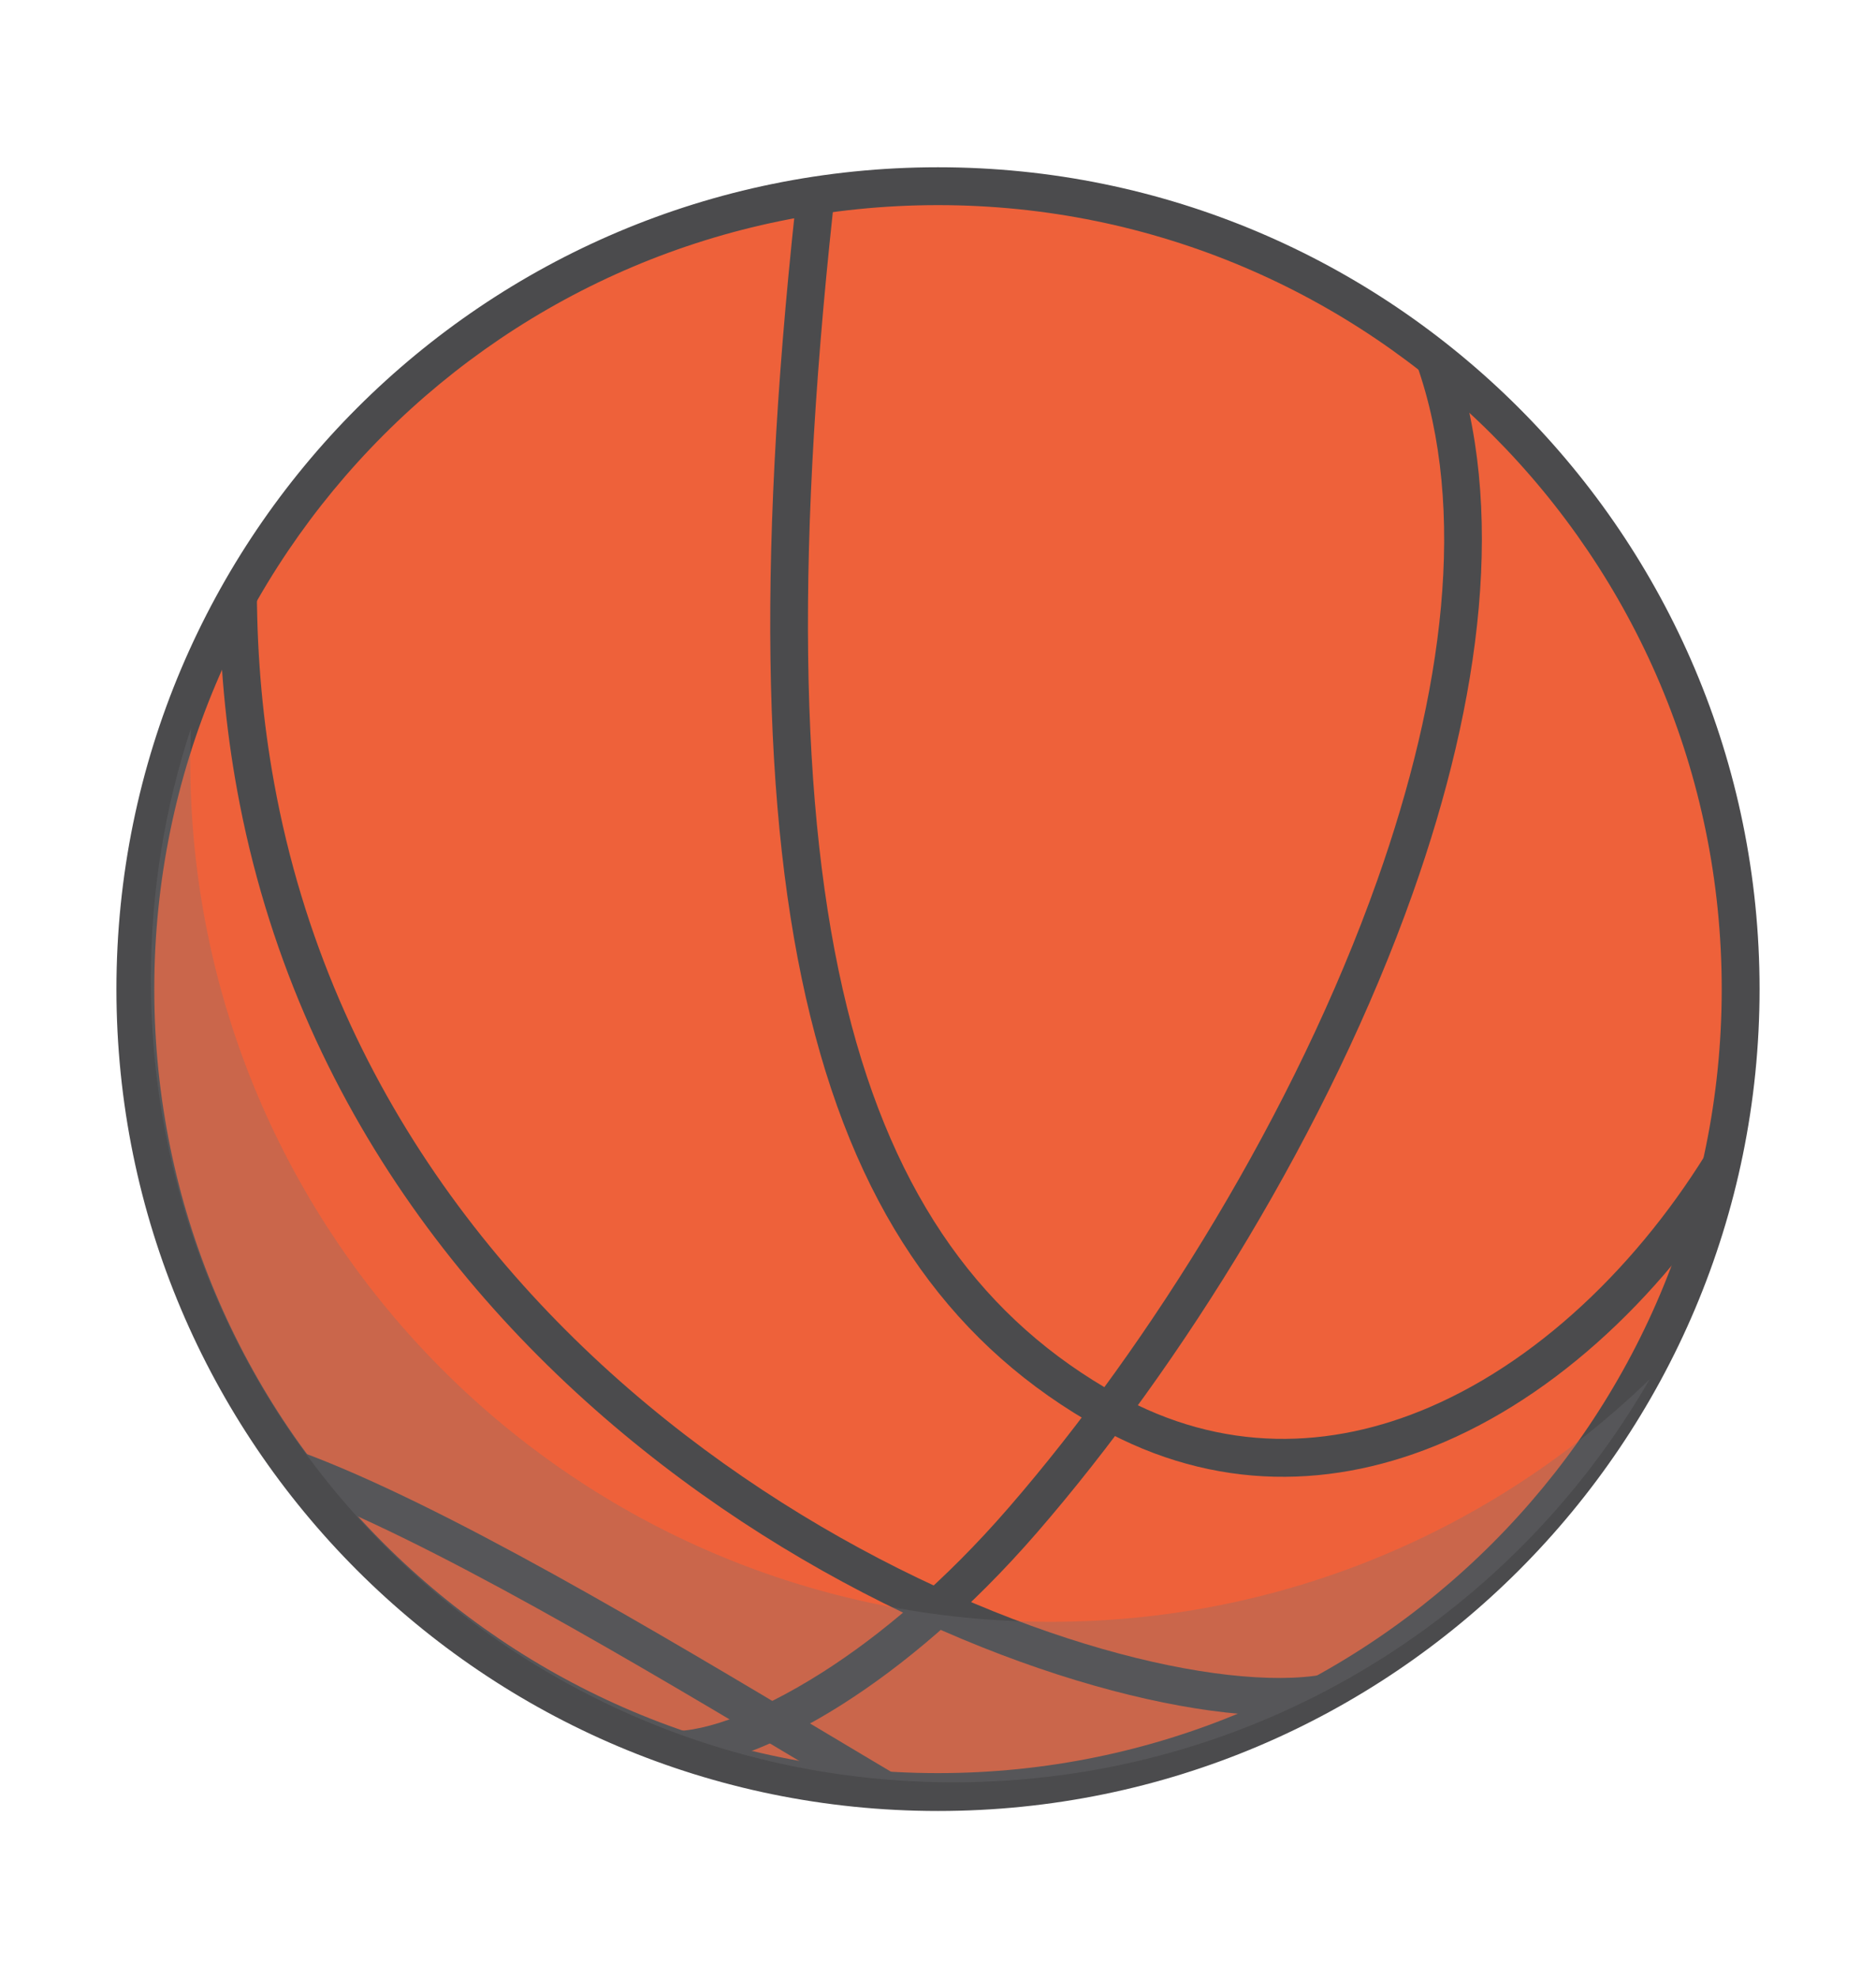 <?xml version="1.0" encoding="utf-8"?>
<!-- Generator: Adobe Illustrator 24.0.1, SVG Export Plug-In . SVG Version: 6.00 Build 0)  -->
<svg version="1.0" xmlns="http://www.w3.org/2000/svg" xmlns:xlink="http://www.w3.org/1999/xlink" x="0px" y="0px"
	 viewBox="0 0 242.222 255.333" enable-background="new 0 0 242.222 255.333" xml:space="preserve">
<g id="background">
	<g>
		<circle fill-rule="evenodd" clip-rule="evenodd" fill="#EE613A" cx="121.111" cy="127.667" r="103.634"/>
		<g>
			<defs>
				<circle id="SVGID_33_" cx="121.111" cy="127.667" r="103.634"/>
			</defs>
			<clipPath id="SVGID_2_">
				<use xlink:href="#SVGID_33_"  overflow="visible"/>
			</clipPath>
			<g clip-path="url(#SVGID_2_)">
				<path fill-rule="evenodd" clip-rule="evenodd" fill="#4B4B4D" d="M187.513,45.41c7.047,19.889,3.77,44.842-5.093,69.853
					c-10.766,30.381-29.818,60.971-48.522,82.543c-8.605,9.925-17.309,17.188-25.046,22.113
					c-10.015,6.376-18.632,8.897-23.538,8.275l0.61-4.829c3.934,0.499,11.307-1.816,20.313-7.549
					c7.376-4.696,15.703-11.653,23.978-21.196c18.352-21.167,37.044-51.178,47.605-80.979c8.522-24.047,11.727-47.882,5.093-66.609
					L187.513,45.41z"/>
				<path fill-rule="evenodd" clip-rule="evenodd" fill="#4B4B4D" d="M108.033,22.863c-5.381,47.236-4.894,81.905,1.325,107.151
					c6.112,24.813,17.789,40.45,34.901,49.99c13.536,7.546,27.54,7.121,40.321,1.623c14.993-6.451,28.345-19.82,37.416-35.57
					l4.217,2.423c-9.572,16.62-23.735,30.76-39.706,37.631c-14.107,6.069-29.596,6.521-44.614-1.852
					c-18.328-10.218-30.801-26.829-37.268-53.081c-6.359-25.818-6.884-61.04-1.438-108.849L108.033,22.863z"/>
				<path fill-rule="evenodd" clip-rule="evenodd" fill="#4B4B4D" d="M33.167,76.39c0.03,8.658,0.811,16.891,2.233,24.7
					c7.284,39.984,31.47,68.883,58.009,87.774c26.552,18.9,55.337,27.769,71.921,27.712c2.102-0.007,3.994-0.163,5.64-0.462
					l0.859,4.791c-1.917,0.349-4.098,0.53-6.499,0.538c-17.372,0.059-47.333-9.096-74.745-28.609
					c-27.423-19.521-52.424-49.429-59.976-90.885c-1.47-8.074-2.278-16.592-2.309-25.559H33.167z"/>
				<path fill-rule="evenodd" clip-rule="evenodd" fill="#4B4B4D" d="M38.661,187.324c18.529,6.794,46.145,23.299,68.55,36.689
					c2.919,1.744,5.75,3.436,9.818,5.847l-2.481,4.199c-2.17-1.287-5.928-3.533-9.836-5.867
					c-22.21-13.275-49.588-29.635-67.73-36.289L38.661,187.324z"/>
			</g>
		</g>
		<path fill-rule="evenodd" clip-rule="evenodd" fill="#4B4B4D" d="M121.111,21.589c29.292,0,55.812,11.874,75.008,31.07
			c19.195,19.196,31.07,45.716,31.07,75.008c0,29.291-11.874,55.812-31.07,75.008c-19.196,19.195-45.716,31.07-75.008,31.07
			c-29.291,0-55.811-11.874-75.008-31.07c-19.196-19.196-31.07-45.717-31.07-75.008c0-29.292,11.874-55.811,31.07-75.008
			C65.3,33.463,91.82,21.589,121.111,21.589L121.111,21.589z M192.665,56.113c-18.311-18.31-43.61-29.637-71.554-29.637
			c-27.943,0-53.243,11.327-71.554,29.637c-18.31,18.311-29.637,43.61-29.637,71.554c0,27.944,11.327,53.243,29.637,71.554
			c18.311,18.31,43.611,29.637,71.554,29.637c27.944,0,53.243-11.327,71.554-29.637c18.31-18.311,29.637-43.611,29.637-71.554
			C222.303,99.723,210.975,74.423,192.665,56.113z"/>
		<path opacity="0.29" fill-rule="evenodd" clip-rule="evenodd" fill="#727376" d="M212.996,178.024
			c-17.89,31.088-51.443,52.019-89.886,52.019c-57.236,0-103.634-46.398-103.634-103.634c0-11.318,1.821-22.209,5.175-32.405
			c-0.051,1.391-0.086,2.789-0.086,4.193c0,61.376,49.754,111.13,111.129,111.13C165.738,209.326,192.994,197.398,212.996,178.024z"
			/>
	</g>
</g>
<g id="Vexels">
</g>
<g id="Layer_3">
</g>
</svg>
